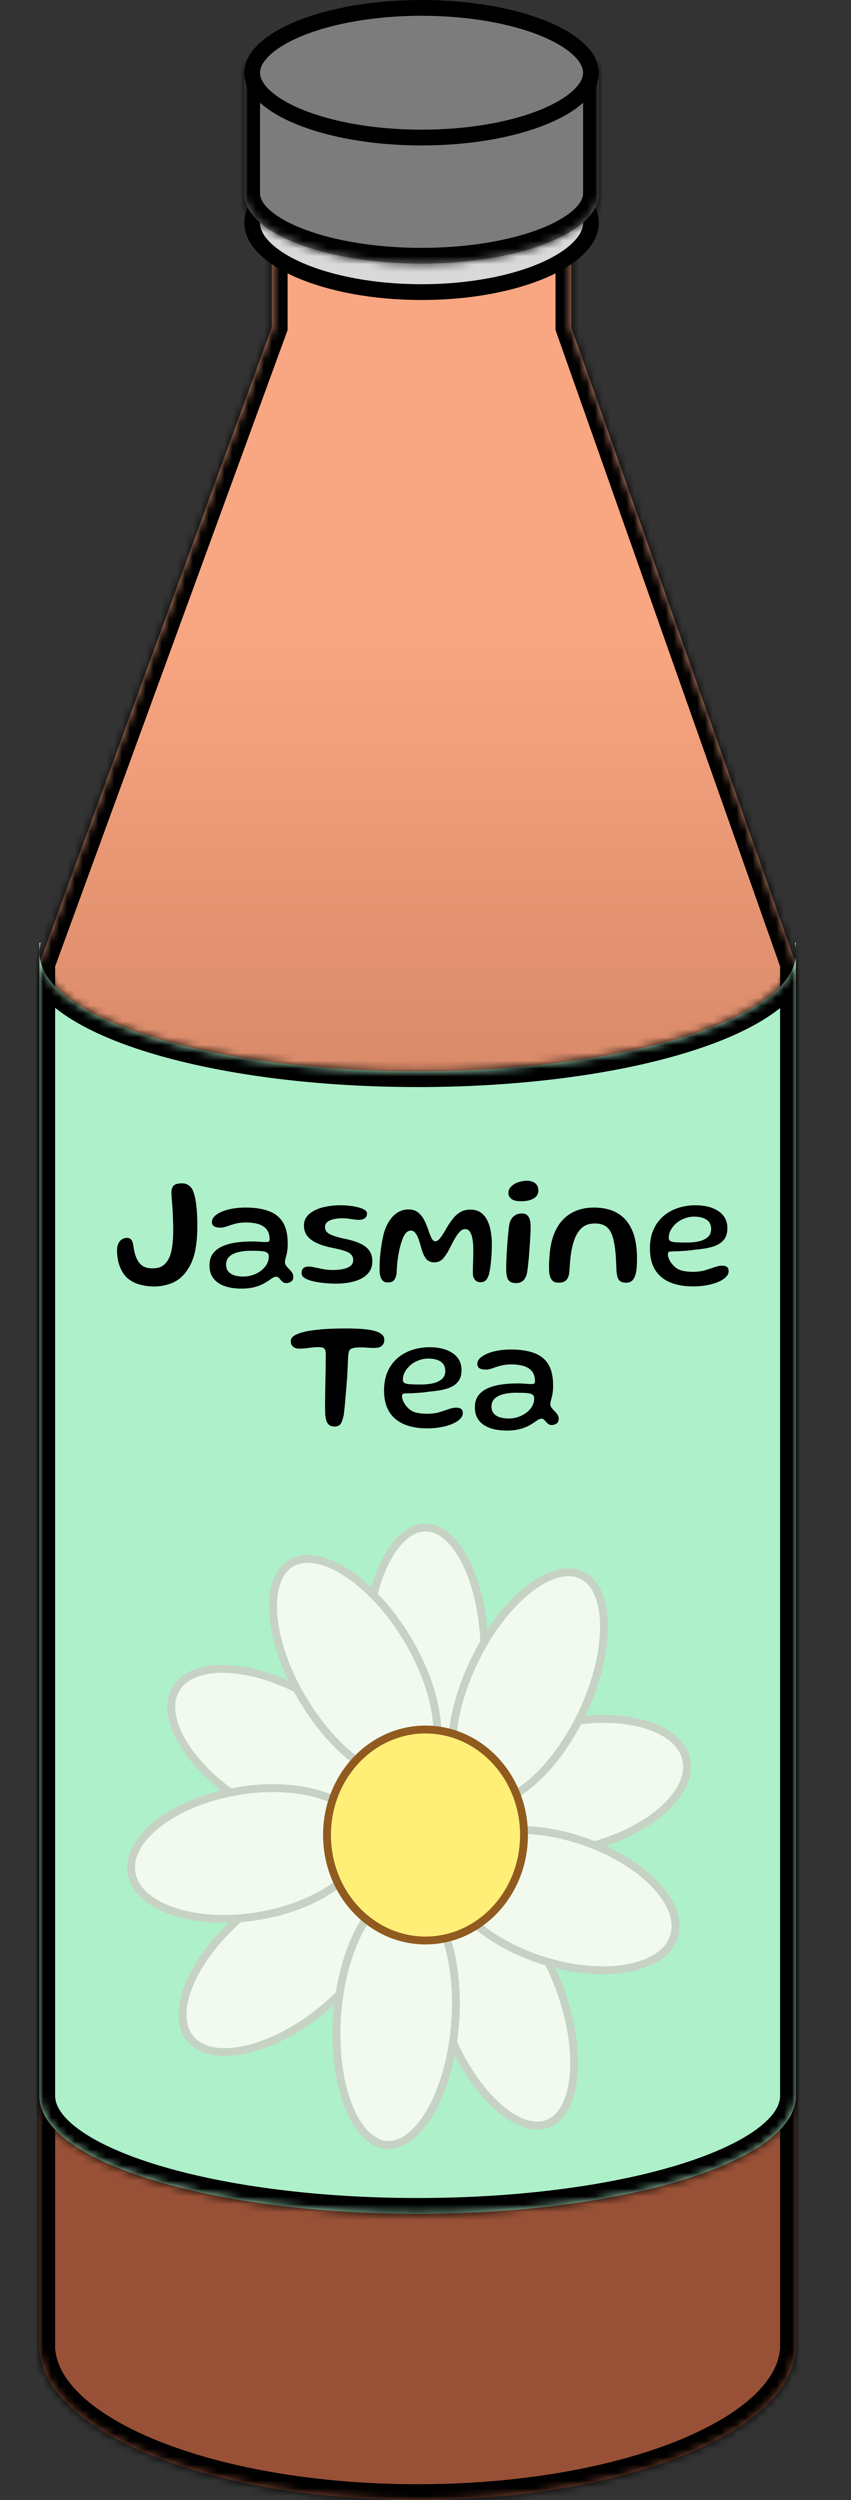 <svg width="108" height="317" viewBox="0 0 108 317" fill="none" xmlns="http://www.w3.org/2000/svg">
<rect x="0" y="0" width="108" height="317" fill="#333333" stroke="none"/>
<mask id="path-1-inside-1_9_125" fill="white">
<path d="M101 122.189V298.557H100.917C99.455 308.843 78.561 317 53 317C27.439 317 6.545 308.843 5.083 298.557H5V122.189L34.5 41.498V26.513H72.5V41.498L101 122.189Z"/>
</mask>
<path d="M101 122.189V298.557H100.917C99.455 308.843 78.561 317 53 317C27.439 317 6.545 308.843 5.083 298.557H5V122.189L34.5 41.498V26.513H72.5V41.498L101 122.189Z" fill="url(#paint0_linear_9_125)"/>
<path d="M101 122.189H103V121.847L102.886 121.523L101 122.189ZM101 298.557V300.557H103V298.557H101ZM100.917 298.557V296.557H99.181L98.937 298.275L100.917 298.557ZM53 317L53 319L53 319L53 317ZM5.083 298.557L7.063 298.275L6.819 296.557H5.083V298.557ZM5 298.557H3V300.557H5V298.557ZM5 122.189L3.122 121.503L3 121.835V122.189H5ZM34.5 41.498L36.378 42.185L36.5 41.852V41.498H34.5ZM34.5 26.513V24.513H32.5V26.513H34.5ZM72.5 26.513H74.5V24.513H72.5V26.513ZM72.5 41.498H70.5V41.841L70.614 42.164L72.5 41.498ZM101 122.189H99V298.557H101H103V122.189H101ZM101 298.557V296.557H100.917V298.557V300.557H101V298.557ZM100.917 298.557L98.937 298.275C98.662 300.207 97.444 302.243 95.102 304.263C92.765 306.279 89.439 308.16 85.275 309.77C76.951 312.988 65.591 315 53 315L53 317L53 319C65.97 319 77.838 316.934 86.717 313.501C91.153 311.786 94.923 309.699 97.714 307.292C100.499 304.891 102.441 302.05 102.897 298.838L100.917 298.557ZM53 317V315C40.409 315 29.049 312.988 20.725 309.77C16.561 308.16 13.235 306.279 10.899 304.263C8.556 302.243 7.338 300.207 7.063 298.275L5.083 298.557L3.103 298.838C3.559 302.05 5.501 304.891 8.286 307.292C11.077 309.699 14.847 311.786 19.283 313.501C28.162 316.934 40.03 319 53 319V317ZM5.083 298.557V296.557H5V298.557V300.557H5.083V298.557ZM5 298.557H7V122.189H5H3V298.557H5ZM5 122.189L6.878 122.876L36.378 42.185L34.5 41.498L32.622 40.811L3.122 121.503L5 122.189ZM34.5 41.498H36.5V26.513H34.5H32.5V41.498H34.5ZM34.5 26.513V28.513H72.5V26.513V24.513H34.5V26.513ZM72.5 26.513H70.5V41.498H72.5H74.5V26.513H72.5ZM72.5 41.498L70.614 42.164L99.114 122.856L101 122.189L102.886 121.523L74.386 40.832L72.5 41.498Z" fill="black" mask="url(#path-1-inside-1_9_125)"/>
<path d="M53.5 19.444C59.609 19.444 65.092 20.524 69.011 22.231C70.971 23.084 72.495 24.075 73.515 25.124C74.529 26.169 75 27.221 75 28.241C75 29.262 74.529 30.314 73.515 31.359C72.495 32.408 70.971 33.399 69.011 34.253C65.092 35.96 59.609 37.04 53.5 37.04C47.391 37.04 41.908 35.96 37.989 34.253C36.029 33.399 34.505 32.408 33.485 31.359C32.471 30.314 32 29.262 32 28.241C32 27.221 32.471 26.169 33.485 25.124C34.505 24.075 36.029 23.084 37.989 22.231C41.908 20.524 47.391 19.444 53.5 19.444Z" fill="#D9D9D9" stroke="black" stroke-width="2"/>
<mask id="path-4-inside-2_9_125" fill="white">
<path d="M76 25.072H75.96C75.275 29.733 65.482 33.429 53.5 33.429C41.518 33.429 31.725 29.733 31.04 25.072H31V8.357H76V25.072Z"/>
</mask>
<path d="M76 25.072H75.96C75.275 29.733 65.482 33.429 53.5 33.429C41.518 33.429 31.725 29.733 31.04 25.072H31V8.357H76V25.072Z" fill="#7C7C7C"/>
<path d="M76 25.072V27.072H78V25.072H76ZM75.96 25.072V23.072H74.232L73.981 24.781L75.96 25.072ZM53.5 33.429L53.5 35.429L53.5 35.429L53.5 33.429ZM31.04 25.072L33.019 24.781L32.767 23.072H31.04V25.072ZM31 25.072H29V27.072H31V25.072ZM31 8.357V6.357H29V8.357H31ZM76 8.357H78V6.357H76V8.357ZM76 25.072V23.072H75.96V25.072V27.072H76V25.072ZM75.96 25.072L73.981 24.781C73.907 25.287 73.549 25.988 72.566 26.808C71.592 27.62 70.15 28.421 68.266 29.125C64.506 30.53 59.308 31.43 53.5 31.43L53.5 33.429L53.5 35.429C59.674 35.429 65.364 34.48 69.666 32.872C71.814 32.069 73.698 31.072 75.127 29.88C76.547 28.696 77.671 27.187 77.939 25.363L75.96 25.072ZM53.5 33.429V31.43C47.692 31.43 42.494 30.531 38.734 29.125C36.85 28.421 35.408 27.62 34.434 26.808C33.451 25.988 33.093 25.287 33.019 24.781L31.04 25.072L29.061 25.363C29.329 27.187 30.453 28.696 31.873 29.88C33.302 31.073 35.186 32.069 37.334 32.872C41.636 34.48 47.326 35.429 53.5 35.429V33.429ZM31.04 25.072V23.072H31V25.072V27.072H31.04V25.072ZM31 25.072H33V8.357H31H29V25.072H31ZM31 8.357V10.357H76V8.357V6.357H31V8.357ZM76 8.357H74V25.072H76H78V8.357H76Z" fill="black" mask="url(#path-4-inside-2_9_125)"/>
<mask id="path-6-inside-3_9_125" fill="white">
<path d="M5.158 119.542C5.054 119.947 5 120.356 5 120.769C5.001 129.092 26.5 135.84 53.02 135.84C78.889 135.84 99.98 129.419 101 121.378V266.224H100.978C100.208 274.265 79.023 280.71 53 280.71C26.977 280.71 5.792 274.265 5.022 266.224H5V119.542H5.158ZM101 120.157C100.974 119.951 100.933 119.746 100.881 119.542H101V120.157Z"/>
</mask>
<path d="M5.158 119.542C5.054 119.947 5 120.356 5 120.769C5.001 129.092 26.5 135.84 53.02 135.84C78.889 135.84 99.98 129.419 101 121.378V266.224H100.978C100.208 274.265 79.023 280.71 53 280.71C26.977 280.71 5.792 274.265 5.022 266.224H5V119.542H5.158ZM101 120.157C100.974 119.951 100.933 119.746 100.881 119.542H101V120.157Z" fill="#AEF0CA"/>
<path d="M5.158 119.542L7.095 120.039L7.736 117.542H5.158V119.542ZM5 120.769L3 120.769L3 120.769L5 120.769ZM53.02 135.84L53.02 137.84L53.02 137.84L53.02 135.84ZM101 121.378H103L99.016 121.126L101 121.378ZM101 266.224V268.224H103V266.224H101ZM100.978 266.224V264.224H99.16L98.987 266.033L100.978 266.224ZM5.022 266.224L7.013 266.033L6.84 264.224H5.022V266.224ZM5 266.224H3V268.224H5V266.224ZM5 119.542V117.542H3V119.542H5ZM101 120.157L99.016 120.409L103 120.157H101ZM100.881 119.542V117.542H98.303L98.944 120.039L100.881 119.542ZM101 119.542H103V117.542H101V119.542ZM5.158 119.542L3.221 119.045C3.078 119.602 3 120.178 3 120.769H5H7C7 120.533 7.031 120.291 7.095 120.039L5.158 119.542ZM5 120.769L3 120.769C3 123.778 4.94 126.281 7.582 128.241C10.262 130.23 14.012 131.936 18.466 133.334C27.398 136.137 39.614 137.84 53.02 137.84V135.84V133.84C39.905 133.84 28.112 132.169 19.664 129.517C15.428 128.188 12.146 126.647 9.966 125.029C7.748 123.383 7 121.921 7 120.768L5 120.769ZM53.02 135.84L53.02 137.84C66.098 137.84 78.041 136.219 86.907 133.539C91.331 132.201 95.085 130.571 97.843 128.679C100.551 126.82 102.623 124.478 102.984 121.63L101 121.378L99.016 121.126C98.867 122.299 97.92 123.774 95.579 125.381C93.287 126.954 89.96 128.437 85.75 129.71C77.348 132.25 65.811 133.84 53.02 133.84L53.02 135.84ZM101 121.378H99V266.224H101H103V121.378H101ZM101 266.224V264.224H100.978V266.224V268.224H101V266.224ZM100.978 266.224L98.987 266.033C98.877 267.175 97.989 268.631 95.676 270.236C93.411 271.807 90.095 273.292 85.879 274.568C77.467 277.114 65.868 278.71 53 278.71V280.71V282.71C66.154 282.71 78.16 281.084 87.038 278.397C91.468 277.056 95.218 275.422 97.956 273.523C100.644 271.658 102.693 269.293 102.968 266.414L100.978 266.224ZM53 280.71V278.71C40.132 278.71 28.533 277.114 20.121 274.568C15.905 273.292 12.589 271.807 10.324 270.236C8.011 268.631 7.123 267.175 7.013 266.033L5.022 266.224L3.032 266.414C3.307 269.293 5.356 271.658 8.044 273.523C10.782 275.422 14.533 277.056 18.962 278.397C27.84 281.084 39.846 282.71 53 282.71V280.71ZM5.022 266.224V264.224H5V266.224V268.224H5.022V266.224ZM5 266.224H7V119.542H5H3V266.224H5ZM5 119.542V121.542H5.158V119.542V117.542H5V119.542ZM101 120.157L102.984 119.905C102.946 119.607 102.889 119.32 102.818 119.045L100.881 119.542L98.944 120.039C98.978 120.172 99.001 120.295 99.016 120.409L101 120.157ZM100.881 119.542V121.542H101V119.542V117.542H100.881V119.542ZM101 119.542H99V120.157H101H103V119.542H101Z" fill="black" mask="url(#path-6-inside-3_9_125)"/>
<path d="M53.5 1C59.616 1 65.106 2.018 69.03 3.626C70.995 4.431 72.519 5.365 73.536 6.351C74.55 7.333 75 8.303 75 9.222C75 10.14 74.55 11.11 73.536 12.093C72.519 13.078 70.995 14.012 69.03 14.817C65.106 16.426 59.616 17.443 53.5 17.443C47.384 17.443 41.894 16.426 37.97 14.817C36.005 14.012 34.481 13.078 33.464 12.093C32.45 11.11 32 10.14 32 9.222C32 8.303 32.45 7.333 33.464 6.351C34.481 5.365 36.005 4.431 37.97 3.626C41.894 2.018 47.384 1 53.5 1Z" fill="#7C7C7C" stroke="black" stroke-width="2"/>
<path d="M19.564 163.128C19.078 163.128 18.611 163.081 18.165 162.988C17.718 162.901 17.308 162.764 16.934 162.578C16.568 162.391 16.255 162.164 15.995 161.898C15.728 161.604 15.508 161.274 15.335 160.908C15.168 160.534 15.044 160.148 14.964 159.748C14.891 159.341 14.854 158.941 14.854 158.548C14.854 158.288 14.884 158.061 14.944 157.868C15.011 157.674 15.101 157.511 15.214 157.378C15.335 157.238 15.471 157.134 15.624 157.068C15.784 157.001 15.954 156.968 16.134 156.968C16.328 156.968 16.488 157.028 16.614 157.148C16.741 157.268 16.838 157.488 16.904 157.808C16.951 158.168 17.008 158.498 17.075 158.798C17.148 159.091 17.244 159.364 17.364 159.618C17.558 160.031 17.814 160.338 18.134 160.538C18.454 160.731 18.841 160.828 19.294 160.828C19.748 160.828 20.111 160.768 20.384 160.648C20.658 160.521 20.898 160.331 21.105 160.078C21.338 159.791 21.518 159.441 21.645 159.028C21.771 158.608 21.858 158.138 21.904 157.618C21.958 157.091 21.985 156.538 21.985 155.958C21.985 155.484 21.974 155.038 21.954 154.618C21.941 154.198 21.924 153.811 21.904 153.458C21.884 153.098 21.861 152.774 21.834 152.488C21.814 152.201 21.794 151.954 21.774 151.748C21.761 151.534 21.755 151.358 21.755 151.218C21.755 150.978 21.791 150.771 21.864 150.598C21.938 150.418 22.068 150.281 22.255 150.188C22.448 150.094 22.728 150.048 23.095 150.048C23.388 150.048 23.638 150.111 23.845 150.238C24.058 150.358 24.238 150.534 24.384 150.768C24.465 150.921 24.538 151.104 24.605 151.318C24.678 151.524 24.741 151.768 24.794 152.048C24.848 152.321 24.891 152.631 24.924 152.978C24.965 153.318 24.994 153.691 25.015 154.098C25.035 154.504 25.044 154.948 25.044 155.428C25.044 156.334 24.998 157.118 24.904 157.778C24.818 158.438 24.695 159.004 24.535 159.478C24.381 159.944 24.201 160.348 23.994 160.688C23.794 161.028 23.581 161.328 23.355 161.588C22.855 162.154 22.268 162.551 21.595 162.778C20.928 163.011 20.251 163.128 19.564 163.128ZM30.604 163.398C30.064 163.398 29.55 163.344 29.064 163.238C28.584 163.131 28.157 162.961 27.784 162.728C27.41 162.494 27.117 162.191 26.904 161.818C26.69 161.444 26.584 160.988 26.584 160.448C26.584 159.834 26.734 159.331 27.034 158.938C27.334 158.544 27.74 158.238 28.254 158.018C28.774 157.791 29.357 157.634 30.004 157.548C30.65 157.461 31.32 157.418 32.014 157.418C32.227 157.418 32.444 157.424 32.664 157.438C32.884 157.451 33.09 157.464 33.284 157.478C33.484 157.491 33.647 157.498 33.774 157.498C33.947 157.498 34.064 157.471 34.124 157.418C34.184 157.358 34.214 157.258 34.214 157.118C34.214 156.858 34.18 156.628 34.114 156.428C34.054 156.228 33.964 156.051 33.844 155.898C33.724 155.744 33.58 155.614 33.414 155.508C33.147 155.328 32.824 155.201 32.444 155.128C32.07 155.048 31.667 155.008 31.234 155.008C30.72 155.008 30.264 155.061 29.864 155.168C29.47 155.274 29.12 155.384 28.814 155.498C28.507 155.611 28.227 155.668 27.974 155.668C27.627 155.668 27.36 155.611 27.174 155.498C26.987 155.384 26.894 155.201 26.894 154.948C26.894 154.688 27.004 154.448 27.224 154.228C27.444 154.008 27.747 153.814 28.134 153.648C28.527 153.481 28.98 153.351 29.494 153.258C30.014 153.164 30.567 153.118 31.154 153.118C32.334 153.118 33.32 153.268 34.114 153.568C34.914 153.861 35.514 154.341 35.914 155.008C36.314 155.668 36.514 156.558 36.514 157.678C36.514 158.011 36.497 158.301 36.464 158.548C36.43 158.794 36.387 159.011 36.334 159.198C36.287 159.378 36.247 159.534 36.214 159.668C36.18 159.801 36.164 159.924 36.164 160.038C36.164 160.198 36.214 160.351 36.314 160.498C36.42 160.638 36.544 160.778 36.684 160.918C36.83 161.058 36.957 161.208 37.064 161.368C37.17 161.521 37.224 161.694 37.224 161.888C37.224 162.174 37.13 162.381 36.944 162.508C36.757 162.634 36.55 162.698 36.324 162.698C36.117 162.698 35.944 162.628 35.804 162.488C35.67 162.354 35.547 162.221 35.434 162.088C35.327 161.954 35.194 161.888 35.034 161.888C34.94 161.888 34.837 161.914 34.724 161.968C34.617 162.021 34.484 162.104 34.324 162.218C34.124 162.364 33.867 162.528 33.554 162.708C33.247 162.894 32.854 163.054 32.374 163.188C31.894 163.328 31.304 163.398 30.604 163.398ZM30.874 161.868C31.287 161.868 31.687 161.804 32.074 161.678C32.46 161.544 32.807 161.364 33.114 161.138C33.42 160.904 33.664 160.634 33.844 160.328C34.024 160.014 34.114 159.678 34.114 159.318C34.114 159.091 34.037 158.928 33.884 158.828C33.737 158.728 33.494 158.664 33.154 158.638C32.814 158.611 32.364 158.598 31.804 158.598C31.25 158.598 30.737 158.654 30.264 158.768C29.79 158.874 29.41 159.058 29.124 159.318C28.837 159.571 28.694 159.918 28.694 160.358C28.694 160.698 28.78 160.978 28.954 161.198C29.127 161.418 29.377 161.584 29.704 161.698C30.03 161.811 30.42 161.868 30.874 161.868ZM42.664 162.768C42.251 162.768 41.821 162.748 41.374 162.708C40.928 162.674 40.508 162.621 40.114 162.548C39.721 162.474 39.388 162.384 39.114 162.278C38.868 162.178 38.664 162.064 38.504 161.938C38.351 161.811 38.274 161.631 38.274 161.398C38.274 161.138 38.351 160.941 38.504 160.808C38.658 160.668 38.881 160.598 39.174 160.598C39.381 160.598 39.638 160.634 39.944 160.708C40.258 160.774 40.611 160.848 41.004 160.928C41.398 161.001 41.814 161.038 42.254 161.038C42.688 161.038 43.101 161.001 43.494 160.928C43.888 160.848 44.208 160.718 44.454 160.538C44.701 160.358 44.824 160.111 44.824 159.798C44.824 159.511 44.744 159.278 44.584 159.098C44.431 158.918 44.161 158.761 43.774 158.628C43.388 158.494 42.844 158.358 42.144 158.218C41.378 158.064 40.728 157.864 40.194 157.618C39.668 157.371 39.264 157.068 38.984 156.708C38.711 156.341 38.574 155.904 38.574 155.398C38.574 154.958 38.698 154.578 38.944 154.258C39.198 153.931 39.541 153.664 39.974 153.458C40.408 153.244 40.901 153.088 41.454 152.988C42.014 152.881 42.601 152.828 43.214 152.828C43.588 152.828 43.968 152.851 44.354 152.898C44.748 152.938 45.111 153.001 45.444 153.088C45.784 153.168 46.058 153.274 46.264 153.408C46.471 153.534 46.574 153.688 46.574 153.868C46.574 154.061 46.528 154.218 46.434 154.338C46.341 154.458 46.218 154.544 46.064 154.598C45.918 154.651 45.754 154.678 45.574 154.678C45.288 154.678 44.958 154.644 44.584 154.578C44.218 154.511 43.818 154.478 43.384 154.478C43.004 154.478 42.651 154.518 42.324 154.598C41.998 154.671 41.734 154.791 41.534 154.958C41.341 155.118 41.244 155.331 41.244 155.598C41.244 155.991 41.458 156.294 41.884 156.508C42.318 156.721 42.951 156.914 43.784 157.088C44.558 157.241 45.198 157.438 45.704 157.678C46.218 157.911 46.604 158.211 46.864 158.578C47.124 158.938 47.254 159.388 47.254 159.928C47.254 160.441 47.131 160.878 46.884 161.238C46.638 161.598 46.301 161.891 45.874 162.118C45.448 162.338 44.958 162.501 44.404 162.608C43.851 162.714 43.271 162.768 42.664 162.768ZM49.21 162.618C48.97 162.618 48.773 162.554 48.62 162.428C48.467 162.301 48.353 162.118 48.28 161.878C48.207 161.631 48.17 161.334 48.17 160.988C48.17 160.681 48.177 160.351 48.19 159.998C48.21 159.638 48.24 159.268 48.28 158.888C48.32 158.508 48.37 158.131 48.43 157.758C48.49 157.384 48.56 157.024 48.64 156.678C48.727 156.324 48.827 155.998 48.94 155.698C49.267 154.944 49.67 154.368 50.15 153.968C50.63 153.561 51.207 153.358 51.88 153.358C52.36 153.358 52.76 153.491 53.08 153.758C53.4 154.018 53.663 154.358 53.87 154.778C54.083 155.198 54.263 155.648 54.41 156.128C54.523 156.461 54.647 156.758 54.78 157.018C54.913 157.271 55.063 157.398 55.23 157.398C55.43 157.398 55.633 157.271 55.84 157.018C56.047 156.764 56.26 156.441 56.48 156.048C56.793 155.494 57.1 155.021 57.4 154.628C57.707 154.228 58.04 153.921 58.4 153.708C58.767 153.488 59.197 153.378 59.69 153.378C60.35 153.378 60.88 153.574 61.28 153.968C61.68 154.361 61.97 154.891 62.15 155.558C62.33 156.218 62.42 156.954 62.42 157.768C62.42 158.081 62.413 158.404 62.4 158.738C62.387 159.071 62.363 159.404 62.33 159.738C62.303 160.071 62.267 160.394 62.22 160.708C62.173 161.014 62.12 161.301 62.06 161.568C61.947 161.934 61.807 162.198 61.64 162.358C61.473 162.511 61.253 162.588 60.98 162.588C60.733 162.588 60.533 162.521 60.38 162.388C60.227 162.248 60.113 162.061 60.04 161.828C60.027 161.688 60.017 161.524 60.01 161.338C60.01 161.144 60.013 160.934 60.02 160.708C60.027 160.474 60.033 160.224 60.04 159.958C60.053 159.691 60.06 159.401 60.06 159.088C60.067 158.774 60.067 158.444 60.06 158.098C60.047 157.704 60.007 157.338 59.94 156.998C59.873 156.658 59.767 156.381 59.62 156.168C59.473 155.954 59.28 155.848 59.04 155.848C58.807 155.848 58.583 155.954 58.37 156.168C58.163 156.374 57.96 156.648 57.76 156.988C57.567 157.328 57.37 157.694 57.17 158.088C56.857 158.734 56.55 159.228 56.25 159.568C55.95 159.901 55.57 160.068 55.11 160.068C54.657 160.068 54.307 159.911 54.06 159.598C53.82 159.278 53.627 158.844 53.48 158.298C53.367 157.871 53.25 157.488 53.13 157.148C53.01 156.808 52.87 156.538 52.71 156.338C52.557 156.138 52.363 156.038 52.13 156.038C51.903 156.038 51.697 156.144 51.51 156.358C51.323 156.571 51.153 156.894 51 157.328C50.84 157.808 50.713 158.294 50.62 158.788C50.527 159.281 50.457 159.758 50.41 160.218C50.37 160.678 50.343 161.098 50.33 161.478C50.263 161.884 50.147 162.178 49.98 162.358C49.82 162.531 49.563 162.618 49.21 162.618ZM65.48 162.698C65.167 162.698 64.917 162.634 64.73 162.508C64.55 162.388 64.424 162.194 64.35 161.928C64.277 161.654 64.24 161.311 64.24 160.898C64.24 160.671 64.243 160.398 64.25 160.078C64.263 159.758 64.28 159.411 64.3 159.038C64.32 158.658 64.344 158.274 64.37 157.888C64.397 157.501 64.427 157.131 64.46 156.778C64.493 156.418 64.527 156.094 64.56 155.808C64.594 155.521 64.627 155.291 64.66 155.118C64.793 154.698 64.99 154.384 65.25 154.178C65.517 153.971 65.85 153.868 66.25 153.868C66.63 153.868 66.907 154.011 67.08 154.298C67.254 154.584 67.34 154.998 67.34 155.538C67.34 155.738 67.334 156.008 67.32 156.348C67.307 156.688 67.287 157.064 67.26 157.478C67.234 157.891 67.204 158.314 67.17 158.748C67.144 159.181 67.107 159.598 67.06 159.998C67.02 160.391 66.98 160.741 66.94 161.048C66.9 161.348 66.853 161.574 66.8 161.728C66.667 162.088 66.49 162.338 66.27 162.478C66.057 162.624 65.793 162.698 65.48 162.698ZM66.16 152.318C65.534 152.318 65.103 152.211 64.87 151.998C64.637 151.784 64.52 151.544 64.52 151.278C64.52 150.938 64.644 150.654 64.89 150.428C65.137 150.194 65.44 150.018 65.8 149.898C66.16 149.778 66.52 149.718 66.88 149.718C67.14 149.718 67.38 149.761 67.6 149.848C67.82 149.934 67.993 150.068 68.12 150.248C68.254 150.428 68.32 150.664 68.32 150.958C68.32 151.278 68.22 151.538 68.02 151.738C67.82 151.938 67.557 152.084 67.23 152.178C66.903 152.271 66.547 152.318 66.16 152.318ZM70.863 162.648C70.55 162.648 70.303 162.564 70.123 162.398C69.943 162.231 69.813 161.961 69.733 161.588C69.707 161.414 69.69 161.218 69.683 160.998C69.677 160.778 69.677 160.528 69.683 160.248C69.69 159.968 69.707 159.661 69.733 159.328C69.813 158.001 70.083 156.878 70.543 155.958C71.003 155.031 71.643 154.328 72.463 153.848C73.283 153.361 74.26 153.118 75.393 153.118C76.533 153.118 77.51 153.348 78.323 153.808C79.137 154.268 79.76 154.974 80.193 155.928C80.627 156.881 80.843 158.098 80.843 159.578C80.843 159.844 80.837 160.091 80.823 160.318C80.817 160.544 80.803 160.751 80.783 160.938C80.763 161.124 80.733 161.294 80.693 161.448C80.593 161.874 80.443 162.181 80.243 162.368C80.05 162.554 79.797 162.648 79.483 162.648C79.163 162.648 78.92 162.594 78.753 162.488C78.587 162.381 78.467 162.221 78.393 162.008C78.32 161.794 78.27 161.531 78.243 161.218C78.223 160.718 78.203 160.278 78.183 159.898C78.17 159.511 78.147 159.168 78.113 158.868C78.087 158.561 78.053 158.278 78.013 158.018C77.973 157.751 77.923 157.484 77.863 157.218C77.71 156.538 77.453 156.021 77.093 155.668C76.733 155.314 76.197 155.138 75.483 155.138C74.797 155.138 74.243 155.328 73.823 155.708C73.41 156.088 73.09 156.611 72.863 157.278C72.763 157.558 72.68 157.851 72.613 158.158C72.547 158.464 72.49 158.781 72.443 159.108C72.403 159.434 72.367 159.778 72.333 160.138C72.307 160.498 72.28 160.874 72.253 161.268C72.22 161.641 72.14 161.928 72.013 162.128C71.887 162.328 71.727 162.464 71.533 162.538C71.34 162.611 71.117 162.648 70.863 162.648ZM87.961 163.118C86.841 163.118 85.871 162.948 85.051 162.608C84.231 162.268 83.597 161.744 83.151 161.038C82.704 160.324 82.481 159.418 82.481 158.318C82.481 157.404 82.631 156.608 82.931 155.928C83.237 155.241 83.657 154.668 84.191 154.208C84.724 153.748 85.341 153.404 86.041 153.178C86.741 152.944 87.487 152.828 88.281 152.828C88.821 152.828 89.331 152.884 89.811 152.998C90.297 153.111 90.727 153.288 91.101 153.528C91.481 153.761 91.777 154.061 91.991 154.428C92.204 154.794 92.311 155.231 92.311 155.738C92.311 156.278 92.197 156.718 91.971 157.058C91.744 157.391 91.434 157.654 91.041 157.848C90.647 158.034 90.201 158.174 89.701 158.268C89.207 158.354 88.691 158.421 88.151 158.468C87.877 158.514 87.554 158.554 87.181 158.588C86.807 158.614 86.444 158.638 86.091 158.658C85.744 158.671 85.474 158.678 85.281 158.678C85.081 158.678 84.944 158.704 84.871 158.758C84.797 158.811 84.761 158.908 84.761 159.048C84.761 159.214 84.807 159.411 84.901 159.638C84.994 159.858 85.127 160.074 85.301 160.288C85.621 160.681 85.991 160.944 86.411 161.078C86.837 161.204 87.361 161.268 87.981 161.268C88.521 161.268 89.014 161.204 89.461 161.078C89.907 160.944 90.307 160.814 90.661 160.688C91.021 160.554 91.344 160.488 91.631 160.488C91.891 160.488 92.094 160.538 92.241 160.638C92.394 160.731 92.471 160.918 92.471 161.198C92.471 161.451 92.354 161.694 92.121 161.928C91.894 162.161 91.577 162.364 91.171 162.538C90.764 162.718 90.287 162.858 89.741 162.958C89.194 163.064 88.601 163.118 87.961 163.118ZM87.171 157.558C87.711 157.558 88.214 157.508 88.681 157.408C89.147 157.301 89.524 157.124 89.811 156.878C90.104 156.624 90.251 156.278 90.251 155.838C90.251 155.318 90.061 154.928 89.681 154.668C89.301 154.401 88.767 154.268 88.081 154.268C87.674 154.268 87.277 154.341 86.891 154.488C86.504 154.628 86.161 154.824 85.861 155.078C85.561 155.331 85.321 155.618 85.141 155.938C84.961 156.258 84.871 156.601 84.871 156.968C84.871 157.154 84.944 157.291 85.091 157.378C85.244 157.458 85.487 157.508 85.821 157.528C86.161 157.548 86.611 157.558 87.171 157.558ZM42.444 180.888C42.077 180.888 41.801 180.764 41.614 180.518C41.427 180.278 41.314 179.888 41.274 179.348C41.267 179.128 41.261 178.834 41.254 178.468C41.254 178.094 41.257 177.678 41.264 177.218C41.271 176.751 41.277 176.268 41.284 175.768C41.297 175.261 41.307 174.764 41.314 174.278C41.327 173.784 41.334 173.328 41.334 172.908C41.341 172.481 41.344 172.118 41.344 171.818C41.344 171.418 41.287 171.151 41.174 171.018C41.067 170.884 40.821 170.818 40.434 170.818C40.021 170.818 39.604 170.851 39.184 170.918C38.771 170.978 38.361 171.008 37.954 171.008C37.754 171.008 37.574 170.971 37.414 170.898C37.254 170.824 37.127 170.718 37.034 170.578C36.947 170.431 36.904 170.254 36.904 170.048C36.904 169.808 37.024 169.598 37.264 169.418C37.511 169.238 37.851 169.088 38.284 168.968C38.717 168.841 39.227 168.741 39.814 168.668C40.401 168.588 41.041 168.531 41.734 168.498C42.427 168.464 43.147 168.448 43.894 168.448C44.381 168.448 44.857 168.458 45.324 168.478C45.797 168.498 46.241 168.534 46.654 168.588C47.074 168.641 47.441 168.721 47.754 168.828C48.074 168.934 48.324 169.074 48.504 169.248C48.684 169.414 48.774 169.624 48.774 169.878C48.774 170.111 48.724 170.304 48.624 170.458C48.531 170.611 48.394 170.728 48.214 170.808C48.034 170.881 47.811 170.918 47.544 170.918C47.197 170.918 46.901 170.908 46.654 170.888C46.407 170.861 46.117 170.848 45.784 170.848C45.291 170.848 44.931 170.888 44.704 170.968C44.477 171.041 44.334 171.188 44.274 171.408C44.214 171.621 44.177 171.944 44.164 172.378C44.157 172.664 44.144 172.971 44.124 173.298C44.111 173.624 44.094 173.968 44.074 174.328C44.054 174.688 44.027 175.054 43.994 175.428C43.967 175.794 43.937 176.161 43.904 176.528C43.877 176.888 43.847 177.241 43.814 177.588C43.787 177.928 43.757 178.248 43.724 178.548C43.691 178.848 43.661 179.121 43.634 179.368C43.554 179.748 43.467 180.051 43.374 180.278C43.287 180.498 43.171 180.654 43.024 180.748C42.884 180.841 42.691 180.888 42.444 180.888ZM54.22 181.118C53.1 181.118 52.13 180.948 51.31 180.608C50.49 180.268 49.857 179.744 49.41 179.038C48.964 178.324 48.74 177.418 48.74 176.318C48.74 175.404 48.89 174.608 49.19 173.928C49.497 173.241 49.917 172.668 50.45 172.208C50.984 171.748 51.6 171.404 52.3 171.178C53 170.944 53.747 170.828 54.54 170.828C55.08 170.828 55.59 170.884 56.07 170.998C56.557 171.111 56.987 171.288 57.36 171.528C57.74 171.761 58.037 172.061 58.25 172.428C58.464 172.794 58.57 173.231 58.57 173.738C58.57 174.278 58.457 174.718 58.23 175.058C58.004 175.391 57.694 175.654 57.3 175.848C56.907 176.034 56.46 176.174 55.96 176.268C55.467 176.354 54.95 176.421 54.41 176.468C54.137 176.514 53.814 176.554 53.44 176.588C53.067 176.614 52.704 176.638 52.35 176.658C52.004 176.671 51.734 176.678 51.54 176.678C51.34 176.678 51.204 176.704 51.13 176.758C51.057 176.811 51.02 176.908 51.02 177.048C51.02 177.214 51.067 177.411 51.16 177.638C51.254 177.858 51.387 178.074 51.56 178.288C51.88 178.681 52.25 178.944 52.67 179.078C53.097 179.204 53.62 179.268 54.24 179.268C54.78 179.268 55.274 179.204 55.72 179.078C56.167 178.944 56.567 178.814 56.92 178.688C57.28 178.554 57.604 178.488 57.89 178.488C58.15 178.488 58.354 178.538 58.5 178.638C58.654 178.731 58.73 178.918 58.73 179.198C58.73 179.451 58.614 179.694 58.38 179.928C58.154 180.161 57.837 180.364 57.43 180.538C57.024 180.718 56.547 180.858 56 180.958C55.454 181.064 54.86 181.118 54.22 181.118ZM53.43 175.558C53.97 175.558 54.474 175.508 54.94 175.408C55.407 175.301 55.784 175.124 56.07 174.878C56.364 174.624 56.51 174.278 56.51 173.838C56.51 173.318 56.32 172.928 55.94 172.668C55.56 172.401 55.027 172.268 54.34 172.268C53.934 172.268 53.537 172.341 53.15 172.488C52.764 172.628 52.42 172.824 52.12 173.078C51.82 173.331 51.58 173.618 51.4 173.938C51.22 174.258 51.13 174.601 51.13 174.968C51.13 175.154 51.204 175.291 51.35 175.378C51.504 175.458 51.747 175.508 52.08 175.528C52.42 175.548 52.87 175.558 53.43 175.558ZM64.285 181.398C63.745 181.398 63.232 181.344 62.745 181.238C62.265 181.131 61.839 180.961 61.465 180.728C61.092 180.494 60.799 180.191 60.585 179.818C60.372 179.444 60.265 178.988 60.265 178.448C60.265 177.834 60.415 177.331 60.715 176.938C61.015 176.544 61.422 176.238 61.935 176.018C62.455 175.791 63.039 175.634 63.685 175.548C64.332 175.461 65.002 175.418 65.695 175.418C65.909 175.418 66.125 175.424 66.345 175.438C66.565 175.451 66.772 175.464 66.965 175.478C67.165 175.491 67.329 175.498 67.455 175.498C67.629 175.498 67.745 175.471 67.805 175.418C67.865 175.358 67.895 175.258 67.895 175.118C67.895 174.858 67.862 174.628 67.795 174.428C67.735 174.228 67.645 174.051 67.525 173.898C67.405 173.744 67.262 173.614 67.095 173.508C66.829 173.328 66.505 173.201 66.125 173.128C65.752 173.048 65.349 173.008 64.915 173.008C64.402 173.008 63.945 173.061 63.545 173.168C63.152 173.274 62.802 173.384 62.495 173.498C62.189 173.611 61.909 173.668 61.655 173.668C61.309 173.668 61.042 173.611 60.855 173.498C60.669 173.384 60.575 173.201 60.575 172.948C60.575 172.688 60.685 172.448 60.905 172.228C61.125 172.008 61.429 171.814 61.815 171.648C62.209 171.481 62.662 171.351 63.175 171.258C63.695 171.164 64.249 171.118 64.835 171.118C66.015 171.118 67.002 171.268 67.795 171.568C68.595 171.861 69.195 172.341 69.595 173.008C69.995 173.668 70.195 174.558 70.195 175.678C70.195 176.011 70.179 176.301 70.145 176.548C70.112 176.794 70.069 177.011 70.015 177.198C69.969 177.378 69.929 177.534 69.895 177.668C69.862 177.801 69.845 177.924 69.845 178.038C69.845 178.198 69.895 178.351 69.995 178.498C70.102 178.638 70.225 178.778 70.365 178.918C70.512 179.058 70.639 179.208 70.745 179.368C70.852 179.521 70.905 179.694 70.905 179.888C70.905 180.174 70.812 180.381 70.625 180.508C70.439 180.634 70.232 180.698 70.005 180.698C69.799 180.698 69.625 180.628 69.485 180.488C69.352 180.354 69.229 180.221 69.115 180.088C69.009 179.954 68.875 179.888 68.715 179.888C68.622 179.888 68.519 179.914 68.405 179.968C68.299 180.021 68.165 180.104 68.005 180.218C67.805 180.364 67.549 180.528 67.235 180.708C66.929 180.894 66.535 181.054 66.055 181.188C65.575 181.328 64.985 181.398 64.285 181.398ZM64.555 179.868C64.969 179.868 65.369 179.804 65.755 179.678C66.142 179.544 66.489 179.364 66.795 179.138C67.102 178.904 67.345 178.634 67.525 178.328C67.705 178.014 67.795 177.678 67.795 177.318C67.795 177.091 67.719 176.928 67.565 176.828C67.419 176.728 67.175 176.664 66.835 176.638C66.495 176.611 66.045 176.598 65.485 176.598C64.932 176.598 64.419 176.654 63.945 176.768C63.472 176.874 63.092 177.058 62.805 177.318C62.519 177.571 62.375 177.918 62.375 178.358C62.375 178.698 62.462 178.978 62.635 179.198C62.809 179.418 63.059 179.584 63.385 179.698C63.712 179.811 64.102 179.868 64.555 179.868Z" fill="black"/>
<path d="M54 193.689C55.909 193.689 57.782 195.305 59.207 198.252C60.615 201.164 61.5 205.223 61.5 209.732C61.5 214.242 60.615 218.301 59.207 221.213C57.782 224.16 55.909 225.776 54 225.776C52.091 225.776 50.218 224.16 48.793 221.213C47.385 218.301 46.5 214.242 46.5 209.732C46.5 205.223 47.385 201.164 48.793 198.252C50.218 195.305 52.091 193.689 54 193.689Z" fill="#F2FAF0" stroke="#C6D2C4"/>
<path d="M87.119 223.199C87.519 225.245 86.391 227.541 84.001 229.613C81.627 231.672 78.097 233.421 73.974 234.34C69.85 235.259 65.96 235.163 63.012 234.291C60.044 233.412 58.15 231.79 57.75 229.744C57.35 227.699 58.478 225.403 60.868 223.33C63.242 221.271 66.771 219.523 70.895 218.604C75.019 217.685 78.909 217.78 81.857 218.653C84.824 219.532 86.719 221.154 87.119 223.199Z" fill="#F2FAF0" stroke="#C6D2C4"/>
<path d="M69.713 269.199C67.951 270.003 65.631 269.298 63.24 267.189C60.874 265.103 58.566 261.744 56.906 257.599C55.246 253.454 54.566 249.353 54.788 246.086C55.013 242.784 56.138 240.507 57.901 239.703C59.664 238.899 61.983 239.603 64.376 241.712C66.742 243.798 69.049 247.157 70.709 251.302C72.369 255.447 73.049 259.548 72.827 262.815C72.602 266.118 71.476 268.394 69.713 269.199Z" fill="#F2FAF0" stroke="#C6D2C4"/>
<path d="M23.953 258.249C22.798 256.582 22.918 254 24.282 251.043C25.636 248.11 28.161 244.945 31.552 242.269C34.943 239.593 38.519 237.943 41.542 237.422C44.591 236.896 46.939 237.53 48.094 239.197C49.249 240.864 49.129 243.447 47.764 246.404C46.411 249.337 43.886 252.502 40.495 255.178C37.104 257.854 33.528 259.504 30.505 260.025C27.456 260.551 25.108 259.916 23.953 258.249Z" fill="#F2FAF0" stroke="#C6D2C4"/>
<path d="M22.191 214.404C23.106 212.567 25.345 211.572 28.429 211.612C31.49 211.652 35.253 212.721 38.975 214.834C42.696 216.946 45.63 219.678 47.373 222.364C49.129 225.071 49.607 227.609 48.692 229.446C47.776 231.282 45.538 232.277 42.454 232.237C39.393 232.197 35.63 231.129 31.909 229.017C28.187 226.904 25.253 224.171 23.51 221.485C21.755 218.778 21.276 216.241 22.191 214.404Z" fill="#F2FAF0" stroke="#C6D2C4"/>
<path d="M74.052 199.841C75.749 200.804 76.688 203.176 76.65 206.485C76.613 209.759 75.611 213.783 73.629 217.762C71.647 221.742 69.083 224.881 66.561 226.745C64.012 228.629 61.644 229.124 59.948 228.162C58.252 227.2 57.311 224.828 57.349 221.519C57.386 218.245 58.389 214.22 60.371 210.24C62.353 206.261 64.917 203.123 67.439 201.259C69.988 199.374 72.356 198.879 74.052 199.841Z" fill="#F2FAF0" stroke="#C6D2C4"/>
<path d="M85.583 245.395C85.037 247.4 83.032 248.862 80.009 249.495C77.007 250.123 73.121 249.899 69.075 248.644C65.029 247.39 61.636 245.357 59.417 243.109C57.182 240.846 56.222 238.465 56.768 236.46C57.314 234.455 59.32 232.993 62.343 232.36C65.345 231.731 69.23 231.955 73.276 233.21C77.322 234.465 80.716 236.497 82.935 238.745C85.17 241.009 86.128 243.39 85.583 245.395Z" fill="#F2FAF0" stroke="#C6D2C4"/>
<path d="M49.011 271.965C47.109 271.792 45.37 270.013 44.184 266.948C43.011 263.919 42.451 259.796 42.808 255.302C43.165 250.809 44.368 246.844 46.002 244.07C47.655 241.262 49.65 239.82 51.552 239.992C53.455 240.165 55.193 241.944 56.379 245.009C57.552 248.038 58.112 252.162 57.755 256.656C57.398 261.149 56.195 265.113 54.561 267.887C52.908 270.695 50.913 272.137 49.011 271.965Z" fill="#F2FAF0" stroke="#C6D2C4"/>
<path d="M16.674 237.391C16.385 235.323 17.636 233.1 20.134 231.179C22.615 229.269 26.233 227.741 30.399 227.078C34.566 226.414 38.444 226.749 41.339 227.802C44.254 228.861 46.058 230.598 46.347 232.665C46.636 234.733 45.386 236.956 42.888 238.877C40.406 240.787 36.789 242.315 32.622 242.978C28.456 243.642 24.578 243.307 21.682 242.254C18.768 241.195 16.963 239.458 16.674 237.391Z" fill="#F2FAF0" stroke="#C6D2C4"/>
<path d="M36.675 198.387C38.272 197.237 40.677 197.467 43.395 199.055C46.085 200.626 48.942 203.46 51.303 207.195C53.664 210.931 55.055 214.819 55.413 218.07C55.775 221.354 55.074 223.821 53.478 224.971C51.881 226.12 49.476 225.889 46.759 224.302C44.069 222.73 41.212 219.897 38.851 216.162C36.49 212.426 35.098 208.538 34.74 205.287C34.378 202.003 35.079 199.536 36.675 198.387Z" fill="#F2FAF0" stroke="#C6D2C4"/>
<path d="M54 219.305C60.873 219.305 66.5 225.262 66.5 232.68C66.5 240.098 60.873 246.056 54 246.056C47.127 246.056 41.5 240.098 41.5 232.68C41.5 225.262 47.127 219.305 54 219.305Z" fill="#FFEF77" stroke="#915B1F"/>
<defs>
<linearGradient id="paint0_linear_9_125" x1="53" y1="26.513" x2="53" y2="317" gradientUnits="userSpaceOnUse">
<stop offset="0.182" stop-color="#F9A682"/>
<stop offset="0.775" stop-color="#985136"/>
</linearGradient>
</defs>
</svg>
